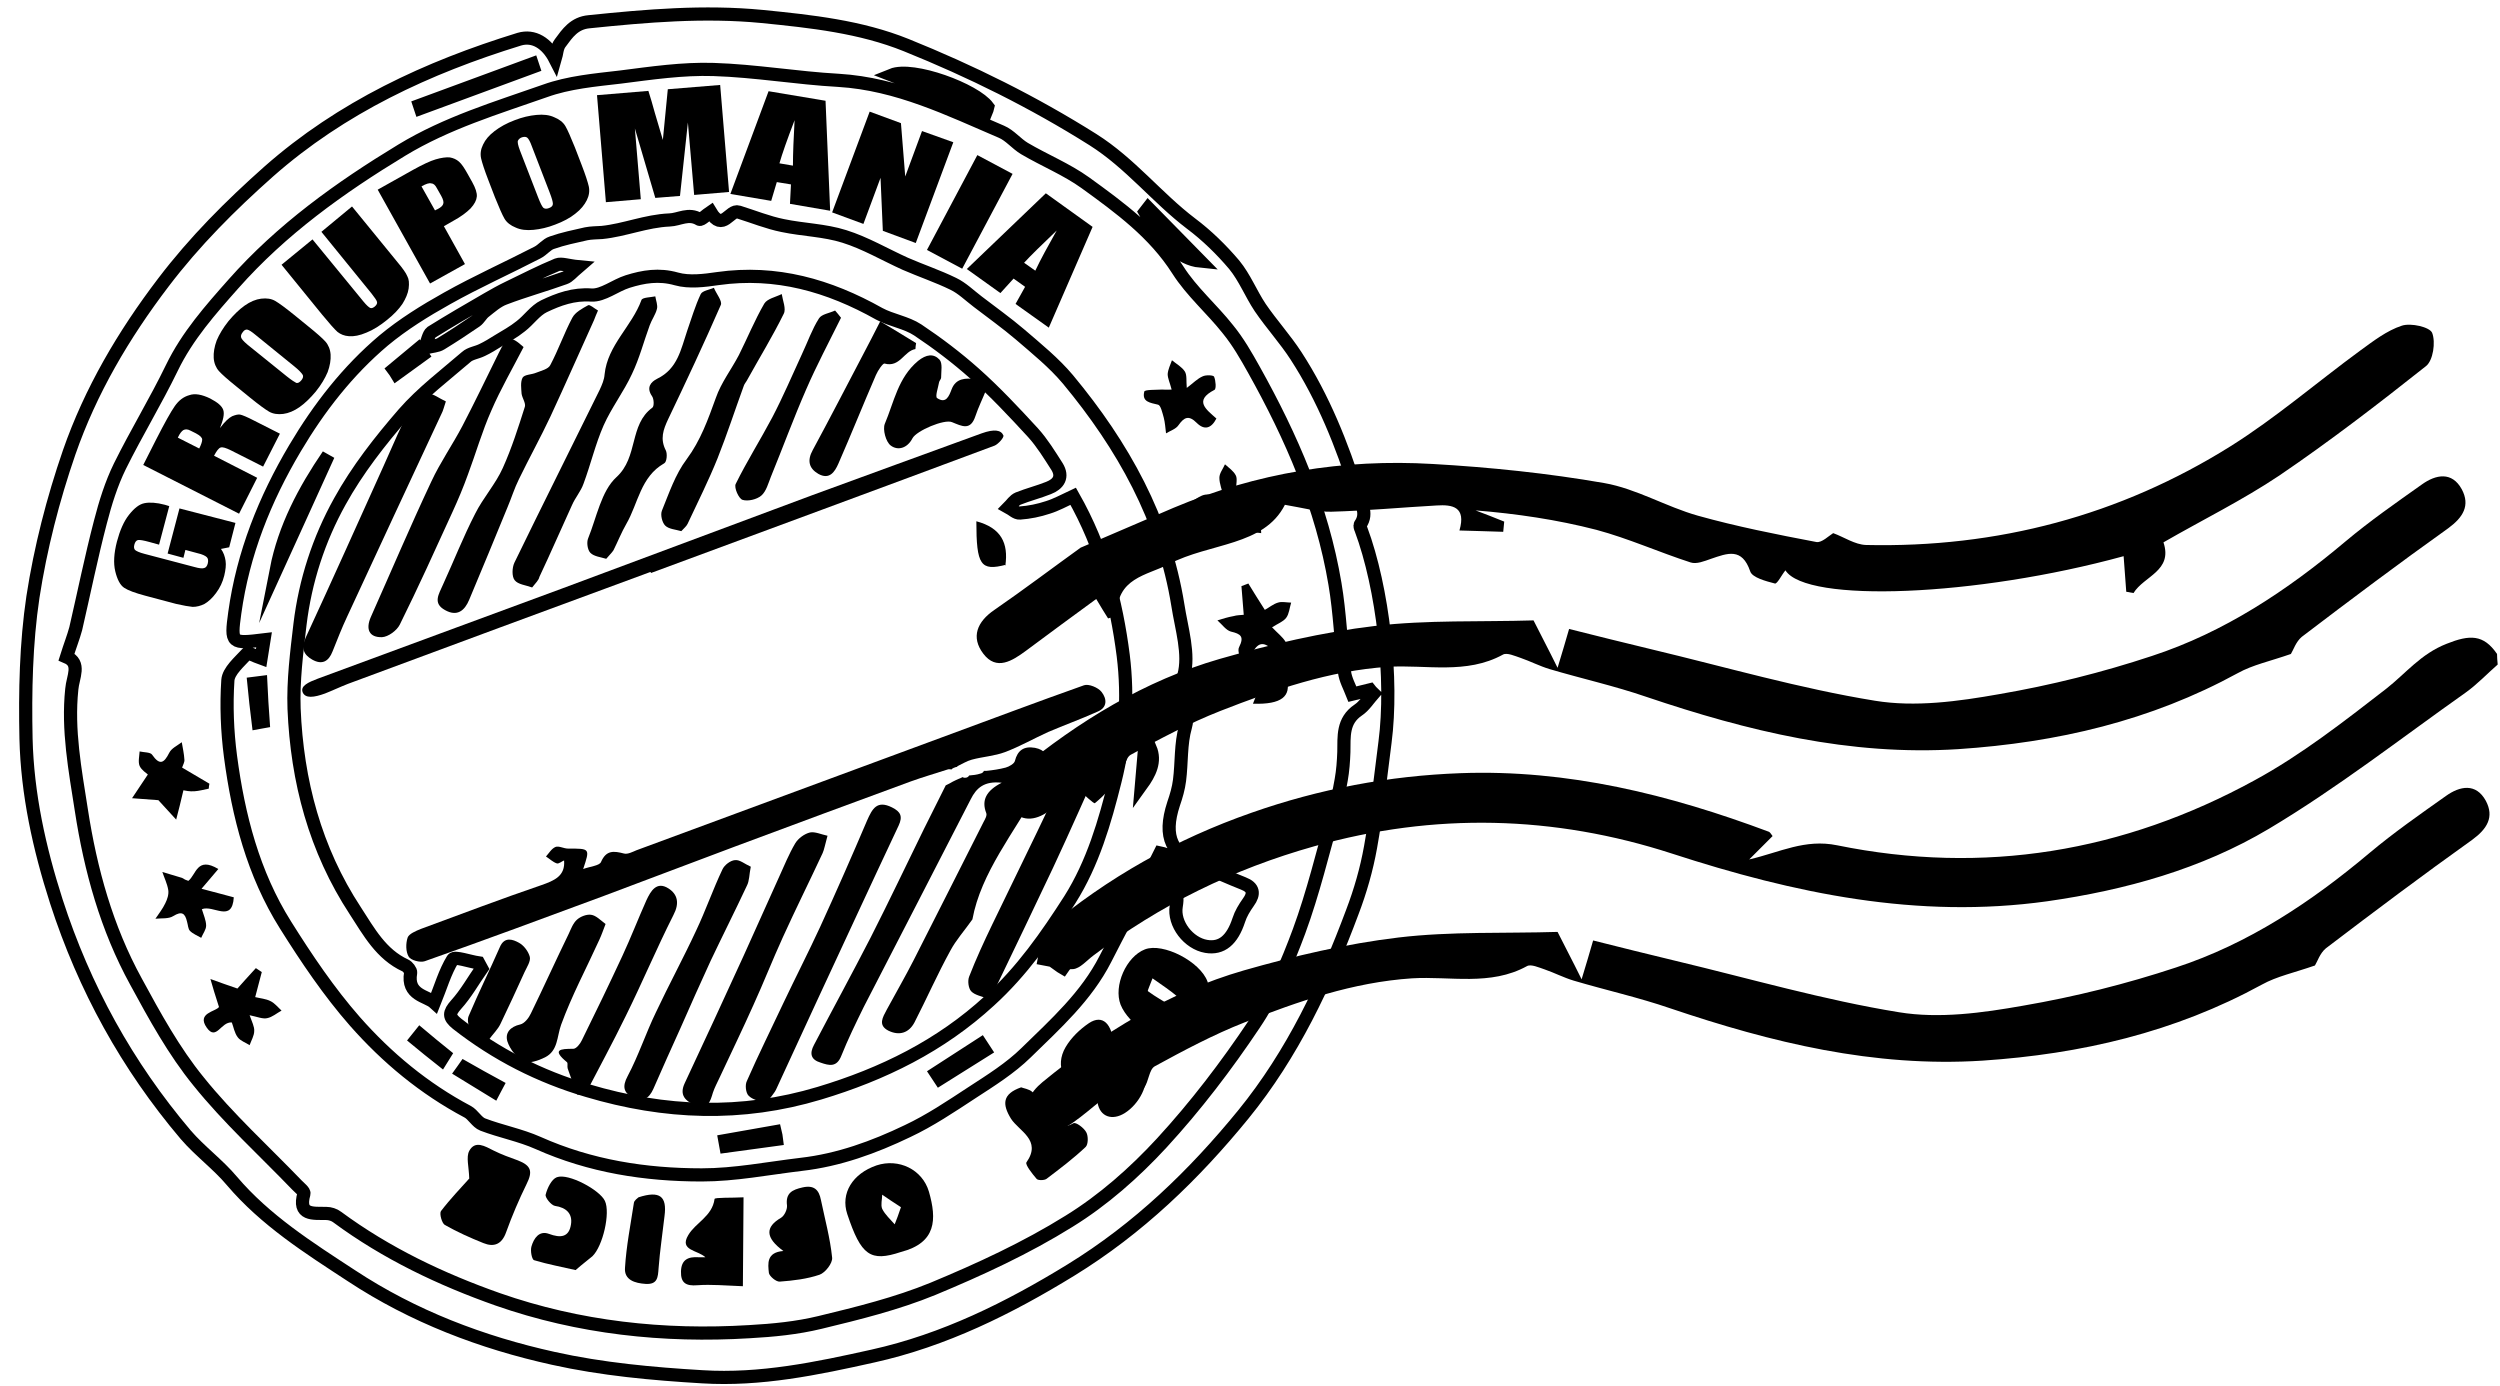 <?xml version="1.0" encoding="utf-8"?>
<!-- Generator: Adobe Illustrator 23.1.0, SVG Export Plug-In . SVG Version: 6.00 Build 0)  -->
<svg version="1.1" id="Calque_1" xmlns="http://www.w3.org/2000/svg" xmlns:xlink="http://www.w3.org/1999/xlink" x="0px" y="0px"
	 viewBox="0 0 759.2 421" style="enable-background:new 0 0 759.2 421;" xml:space="preserve">
<style type="text/css">
	.st0{fill:none;stroke:#000000;stroke-width:4;stroke-miterlimit:10;}
</style>
<g>
	<path d="M758.5,201.8c-3.2,2.8-6.2,6-9.7,8.5c-19.8,14-39,29-59.8,41.4c-20.5,12.2-43.5,18.6-67.3,22c-39.4,5.5-76.8-2.4-114-14.5
		c-35.8-11.6-72.1-12.5-108.6-2.2c-24.5,6.9-46.9,17.8-67.1,33.2c-2,1.5-4,3.9-6.1,4.1c-3.7,0.3-7.4-0.9-11.1-1.5
		c0.9-3.7,0.7-8.8,3-10.7c18.5-15.6,39.4-27.3,62.3-35.3c20.5-7.2,41.6-11.2,63.4-12c32.6-1.2,63.5,6.5,93.7,17.8
		c0.4,0.2,0.7,0.8,1.1,1.3c-2.4,2.4-4.7,4.7-7.1,7.1c9.4-2.2,16.9-6.3,26.7-4.3c44.6,9.1,87,2,126.7-19.7
		c14.2-7.7,27.2-17.9,40-27.8c6-4.7,10.5-10.6,18.4-13.7c7-2.8,11.2-2.9,15.3,3.1C758.3,199.6,758.4,200.7,758.5,201.8z"/>
	<path d="M328.2,166.3c9.4-4,18.8-8.1,28.2-12.1c25.2-10.6,51.5-14.9,78.7-13.3c17.4,1,34.9,2.8,52.1,5.8c9.7,1.7,18.8,7.2,28.4,9.9
		c11.8,3.3,23.9,5.7,36,8c1.6,0.3,3.8-1.9,5.1-2.7c3.3,1.2,6.6,3.5,10,3.6c39.8,0.9,77-8.9,110.7-30c13.7-8.6,26.2-19.4,39.3-29
		c4-2.9,8.1-6.1,12.7-7.6c2.7-0.9,8.5,0.4,9.2,2.2c1.1,2.8,0.3,8.4-1.9,10.1c-14.5,11.5-29.2,22.8-44.5,33.2
		c-11.2,7.5-23.4,13.5-35.2,20.3c2.9,8.7-5.9,10.2-9.1,15.4c-0.7-0.1-1.5-0.3-2.2-0.4c-0.3-3.6-0.5-7.3-0.8-10.8
		c-44.8,12.3-96.4,14.3-102.7,4.3c-1.1,1.3-2.5,4.2-3.2,4c-2.7-0.7-6.9-1.8-7.5-3.7c-2.5-7.3-6.9-5.5-11.9-3.8
		c-2,0.7-4.4,1.7-6.2,1.1c-9.6-3.1-18.9-7.3-28.6-9.9c-12-3.1-24.3-4.9-36.7-5.9c2.9,1.1,5.8,2.2,8.7,3.4c-0.1,1-0.2,2.1-0.3,3.1
		c-4.2-0.1-8.4-0.3-13.3-0.4c2.1-7.2-2.1-7.9-6.9-7.6c-10.7,0.6-21.3,1.6-32,1.9c-4.1,0.1-8.2-1.1-14.1-2.1
		c-6.4,12.6-22.8,11.5-35.2,18c-6.7,3.5-16.1,4.1-15.8,15.8c-0.9,0.2-1.8,0.4-2.7,0.7c-1.1-1.7-2.1-3.4-3.6-5.9
		c-7.1,5.2-14.2,10.4-21.3,15.7c-4.2,3.1-9,6.2-13,0.9c-3.8-5-1.9-9.7,3.4-13.3c9-6.2,17.7-12.8,26.6-19.2L328.2,166.3z"/>
	<path d="M695.7,198.6c-6.3,2.2-11.6,3.3-16.1,5.8c-26.5,14.5-54.9,21.1-84.9,23.1c-33,2.1-64-5.5-94.8-15.9
		c-9.6-3.3-19.5-5.5-29.3-8.4c-3-0.9-5.9-2.4-8.8-3.4c-1.8-0.6-4.2-1.7-5.4-1c-11.1,6.1-23.3,3-34.9,3.7c-18,1.2-34.5,7-50.9,13.4
		c-9.4,3.7-18.4,8.5-27.2,13.3c-1.8,1-1.8,4.6-3.3,6.6c-2.2,3-4.8,5.8-7.6,8.1c-0.3,0.3-3.4-2.7-5.3-4.4c-2.7,2.1-5.6,4.7-8.8,6.9
		c-4.1,2.9-8.4,3.3-11.7-1c-3.5-4.6-1.2-8.2,2.6-11.4c18.3-15,38.3-27.3,61.1-33.9c15.4-4.4,31.1-8.1,47-10
		c16-1.9,32.4-1.2,48.3-1.7c2.4,4.8,4.4,8.5,7.3,14.4c1.6-5.2,2.3-7.7,3.5-11.8c8.4,2.1,16.7,4.2,25.1,6.2
		c22.6,5.4,45,11.9,67.8,15.6c12.2,2,25.3,0.2,37.7-2c15.7-2.7,31.3-6.6,46.4-11.6c22-7.2,41.1-19.9,58.8-34.8
		c7.4-6.2,15.3-11.7,23.2-17.3c4.2-3,9.1-4,12.1,1.5c2.6,4.9,0.4,8.5-4.1,11.8c-15,10.7-29.8,21.8-44.5,33
		C697.2,194.9,696.4,197.5,695.7,198.6z"/>
	<path d="M703,293.2c-6.3,2.2-11.6,3.3-16.1,5.8c-26.5,14.5-54.9,21.1-84.9,23.1c-33,2.1-64-5.5-94.8-15.9
		c-9.6-3.3-19.5-5.5-29.3-8.4c-3-0.9-5.9-2.4-8.8-3.4c-1.8-0.6-4.2-1.7-5.4-1c-11.1,6.1-23.3,3-34.9,3.7c-18,1.2-34.5,7-50.9,13.4
		c-9.4,3.7-18.4,8.5-27.2,13.3c-1.8,1-1.8,4.6-3.3,6.6c-2.2,3-4.8,5.8-7.6,8.1c-0.3,0.3-3.4-2.7-5.3-4.4c-2.7,2.1-5.6,4.7-8.8,6.9
		c-4.1,2.9-8.4,3.3-11.7-1c-3.5-4.6-1.2-8.2,2.6-11.4c18.3-15,38.3-27.3,61.1-33.9c15.4-4.4,31.1-8.1,47-10
		c16-1.9,32.4-1.2,48.3-1.7c2.4,4.8,4.4,8.5,7.3,14.4c1.6-5.2,2.3-7.7,3.5-11.8c8.4,2.1,16.7,4.2,25.1,6.2
		c22.6,5.4,45,11.9,67.8,15.6c12.2,2,25.3,0.2,37.7-2c15.7-2.7,31.3-6.6,46.4-11.6c22-7.2,41.1-19.9,58.8-34.8
		c7.4-6.2,15.3-11.7,23.2-17.3c4.2-3,9.1-4,12.1,1.5c2.6,4.9,0.4,8.5-4.1,11.8c-15,10.7-29.8,21.8-44.5,33
		C704.5,289.5,703.7,292.1,703,293.2z"/>
</g>
<g>
	<path class="st0" d="M168.6,18c0.5-1.7,0.5-3.6,1.5-4.9c2.2-3,4.3-6.1,8.8-6.5c17.5-1.8,34.9-3.3,52.5-1.6
		c15,1.5,29.9,3.1,43.8,8.7c19.6,7.9,38.6,17.3,56.7,28.7c11.4,7.2,19.4,17.6,29.8,25.5c4.8,3.6,9.2,7.9,13.1,12.5
		c3.2,3.9,5.1,8.8,7.9,13c3.4,5,7.6,9.6,10.9,14.7c8.3,12.8,13.9,26.9,18.5,41.4c1,3.2,3.5,6.2,1,9.8c-0.2,0.3,0,1,0.2,1.4
		c6.7,18,9.8,45.6,7.3,64.7c-1.4,10.7-2.5,21.4-4.4,31.9c-1.2,6.7-3.1,13.3-5.5,19.6c-8.2,22-18.2,43.2-33.1,61.5
		c-15,18.4-31.9,34.7-52.4,47.3c-18.9,11.6-38.5,21.3-60.1,26.1c-17,3.8-34.2,7.4-51.8,6.3c-15.2-0.9-30.5-2.3-45.3-5.6
		c-21.7-4.8-42.5-12.7-61.3-25.1c-13-8.5-26.1-16.8-36.3-28.8c-4.2-5-9.7-9-14-14c-17.8-21-30.8-44.6-39.3-70.9
		c-5.2-16.2-8.8-32.6-9.2-49.4c-0.3-14.3,0-28.9,2.1-43c2.3-14.9,6.1-29.7,11-43.9c6.5-18.7,16.5-35.7,28.6-51.6
		c9.5-12.5,20.4-23.4,32-33.7c22.1-19.5,48.2-31.6,76.1-40.2C162.1,10.6,166.1,13.1,168.6,18z M20.2,199.5c4.5,1.9,1.9,6.1,1.6,9.8
		c-1.3,12.4,1,24.5,2.9,36.7c2.8,18.2,7.7,35.9,16.6,52.1c5.7,10.5,11.5,21.1,19,30.3c9,11.2,19.8,21,29.9,31.5
		c0.8,0.8,2.3,2,2.1,2.6c-1.9,6.7,2.8,5.9,6.8,6c1.1,0,2.4,0.4,3.3,1.1c14.9,11,31.5,18.9,48.8,25c24.6,8.6,50.3,11.4,76.4,9.8
		c7.2-0.4,14.4-1.1,21.4-2.8c11.6-2.8,23.3-5.7,34.3-10.2c14.2-5.9,28.3-12.4,41.3-20.5c10.4-6.4,19.9-14.8,28.2-23.8
		c10.3-11.2,19.6-23.4,28.1-36.1c5.8-8.6,10-18.5,13.6-28.2c4.3-11.7,7.2-23.9,10.6-35.9c0.9-3.3,1.6-6.7,2.2-10.1
		c0.5-2.8,0.7-5.6,0.8-8.4c0.1-4.7-0.5-9.5,4.4-12.8c1.8-1.2,3.1-3.3,4.6-5c-0.4-0.4-0.8-0.7-1.1-1.1c-1.6,0.4-3.2,0.8-5.3,1.3
		c-0.9-2.3-2.1-4.4-2.4-6.7c-1.1-8.9-1.4-18-2.9-26.8c-3.9-23.3-13.2-44.6-24.6-65c-2.4-4.3-4.8-8.5-7.9-12.3
		c-4.9-6.2-11-11.4-15.2-18c-7.2-11.3-17.6-18.9-28.1-26.5c-5.7-4.1-12.4-6.8-18.5-10.4c-2.5-1.5-4.4-4-7-5.1
		c-15.9-6.8-31.5-14.5-49.4-15.6c-12.7-0.7-25.3-2.9-38-3.3c-9.4-0.3-18.9,1.1-28.3,2.3c-7.7,0.9-15.7,1.6-22.9,4.2
		c-14.8,5.2-29.8,9.7-43.5,18c-18.8,11.4-36.5,24.1-51.1,40.6c-7,7.9-14,15.8-18.7,25.5c-4.9,10.1-10.8,19.8-15.8,29.9
		c-2.6,5.3-4.4,11.1-5.9,16.9c-2.8,10.7-5,21.6-7.5,32.4C22.3,193.5,21.3,196,20.2,199.5z M270.8,22.8c10.3,4,19.5,7.5,28.7,11.1
		c0.2-0.5,0.4-0.9,0.5-1.4C296.1,27.2,277.2,20.2,270.8,22.8z M348.7,63.2c-0.3,0.4-0.7,0.8-1,1.2c5.1,9,10.7,14.3,16.8,14.9
		C358.7,73.4,353.7,68.3,348.7,63.2z M127.4,32c0.1,0.3,0.2,0.6,0.3,0.9c11.4-4.2,22.8-8.4,34.2-12.6c-0.1-0.3-0.2-0.6-0.3-0.9
		C150.2,23.6,138.8,27.8,127.4,32z"/>
	<path class="st0" d="M79.3,199.9c0.3-1.8,0.6-3.6,0.9-5.6c-9.9,1.2-10.2,1.2-8.9-8.2c2.5-18,9.1-34.5,18.3-50
		c7.3-12.3,16-23.5,26.9-32.7c5.9-4.9,12.5-9,19.3-12.8c8.9-5,18.3-9.2,27.4-13.9c1.6-0.8,2.8-2.5,4.4-3c3.4-1.2,6.9-1.9,10.4-2.7
		c1.5-0.3,3.2-0.3,4.8-0.4c6.9-0.7,13.4-3.5,20.5-3.8c3-0.1,5.8-2.2,9.1-0.2c0.5,0.3,2.2-1.4,3.4-2.2c3.7,6.2,5.8-0.9,8.5,0
		c4.5,1.4,8.9,3.2,13.4,4.1c6.2,1.3,12.7,1.4,18.7,3.3c6.4,2,12.3,5.5,18.5,8.3c4.8,2.1,9.9,3.8,14.6,6.1c2.7,1.3,4.9,3.5,7.4,5.4
		c4.3,3.3,8.8,6.5,12.9,10c5,4.3,10.3,8.6,14.5,13.6c16.7,20.1,29.2,42.4,33.4,68.6c1.1,7.1,3.6,14.9,1.8,21.4
		c-1.6,5.8,2,10.2,0.5,15.5c-1.5,5.2-1.1,10.9-1.8,16.3c-0.3,2.4-1,4.8-1.8,7.1c-3.3,10.1-0.7,15.6,9,19.2c4.1,1.5,8.1,3.4,12.2,5
		c3.1,1.2,3.4,3.1,1.5,5.7c-1.2,1.7-2.3,3.5-2.9,5.4c-2,6.1-5.2,8.8-9.9,8c-5.3-0.9-10-6.8-9.1-12.2c0.4-2.6,0.5-4.1-2.1-5.6
		c-1-0.6-1-3.1-1.2-4.7c-0.2-1.8,0-3.6,0.1-5.4c-0.6-0.2-1.2-0.4-1.7-0.5c-1.3,2.6-2.6,5.2-3.9,7.8c-4.2,8.2-8.6,16.3-12.7,24.4
		c-5.8,11.4-15.2,19.8-24.1,28.5c-4.8,4.7-10.7,8.4-16.4,12.1c-6.4,4.2-12.8,8.5-19.6,11.7c-10.2,4.9-20.9,8.8-32.3,10.1
		c-10.1,1.2-20.1,3.2-30.2,3.2c-17.1,0-33.8-2.6-49.7-9.7c-5.4-2.4-11.3-3.5-16.8-5.6c-1.8-0.7-2.9-3-4.6-3.9
		c-13.2-7-24.5-16.4-34.2-27.4c-7.9-9-14.7-19.1-21.1-29.3c-9.8-15.6-14.3-33.1-16.7-51.2c-1-7.6-1.3-15.5-0.8-23.1
		c0.2-2.8,3.5-5.6,5.8-8.1C75.2,198,77.6,199.3,79.3,199.9z M325.9,150.7c-2.8,1.3-5.1,2.6-7.7,3.4c-2.7,0.9-5.6,1.5-8.5,1.7
		c-1.1,0.1-2.3-1.1-3.4-1.7c0.9-0.9,1.7-2.2,2.9-2.7c3-1.2,6.2-2,9.2-3.2c3.1-1.2,4.5-3.4,2.6-6.5c-2.3-3.6-4.5-7.2-7.3-10.3
		c-5.7-6.2-11.5-12.4-17.8-18c-5.4-4.8-11.2-9.2-17.2-13.2c-3.5-2.3-8-2.9-11.7-4.9c-15.3-8.6-31.3-13.2-49-10.7
		c-4.1,0.6-8.7,1.2-12.6,0.1c-5.3-1.5-10-0.7-14.8,0.8c-3.8,1.2-7.5,4.3-11,4.1c-5.4-0.4-10,1.3-14.4,3.4c-2.7,1.3-4.6,4.2-7.1,6.1
		c-2.1,1.7-4.5,3-6.8,4.4c-1.6,1-3.2,2-4.9,2.8c-1.6,0.8-3.6,1-4.8,2.1c-6.5,5.6-13.4,10.8-19,17.2c-7.2,8.3-14.1,17.1-19.4,26.7
		c-6.4,11.5-10.5,24.1-12.1,37.3c-1,8.5-2.1,17.1-1.8,25.6c0.9,22,6.4,42.8,18.6,61.4c4.1,6.3,7.8,13.2,15.2,16.6
		c0.7,0.3,1.7,1.6,1.6,2.2c-1.2,6.9,4.9,7,7.2,9.1c1.9-4.7,3.2-9.3,5.6-13.2c0.6-0.9,5.1,0.7,7.8,1.1c0.3,0.6,0.7,1.1,1,1.7
		c-2.6,3.7-4.8,7.7-7.8,11c-2.2,2.5-2.3,3.7,0.3,5.8c11.9,9.3,25,16,39.6,20.3c23.5,7,46.8,7.9,70.4,0.8
		c19.3-5.8,36.8-14.4,51.7-28.1c9.8-8.9,17.3-19.6,24.4-30.7c7-11.1,10.6-23.6,13.7-36c3.1-12.4,4.1-25.2,2.5-38.1
		C339,182.6,334.8,166.4,325.9,150.7z M128.9,105.7c2.4-0.6,3.9-0.6,5-1.3c3.6-2.2,7.1-4.5,10.6-6.9c1-0.7,1.6-2,2.6-2.8
		c1.9-1.5,3.9-3.3,6.1-4.1c6-2.3,12.2-4,18.3-6.2c1.2-0.4,2.1-1.6,4.2-3.4c-3.2-0.3-5.2-1.1-6.5-0.6c-5.1,2.1-9.9,4.6-14.9,7
		c-2.1,1-4.2,2.2-6.3,3.4c-5.7,3.3-11.4,6.6-17,10.1C130.1,101.6,129.9,103.4,128.9,105.7z M83.9,173c5.3-11.6,10.5-23.2,15.8-34.8
		C92.4,148.9,86.4,160.2,83.9,173z M299.1,319c-0.4-0.6-0.8-1.3-1.2-1.9c-4.5,2.9-9.1,5.9-13.6,8.8c0.4,0.6,0.7,1.1,1.1,1.7
		C289.9,324.8,294.5,321.9,299.1,319z M321.5,293.1c0.4,0.3,0.8,0.5,1.3,0.8c3.4-4.9,6.8-9.8,10.2-14.7c-0.5-0.4-1.1-0.7-1.6-1.1
		C328,283.1,324.8,288.1,321.5,293.1z M235.8,346c-0.1-0.8-0.2-1.5-0.4-2.3c-5.1,0.9-10.2,1.8-15.3,2.7c0.1,0.6,0.2,1.2,0.3,1.7
		C225.6,347.4,230.7,346.7,235.8,346z M79.2,207.3c-0.7,0.1-1.4,0.1-2.1,0.2c0.4,4,0.8,8,1.3,11.9c0.5-0.1,1-0.1,1.5-0.2
		C79.6,215.3,79.4,211.3,79.2,207.3z M349.3,227.2c-0.6,0-1.1,0-1.7,0c-0.3,3.7-0.7,7.5-1,11.2C349.2,234.8,351,231.2,349.3,227.2z
		 M134,321.8c0.3-0.5,0.7-1,1-1.5c-2.5-2-4.9-4-7.4-6.1c-0.4,0.5-0.8,1-1.2,1.5C128.9,317.8,131.5,319.8,134,321.8z M141,324.2
		c-0.3,0.4-0.5,0.9-0.8,1.3c3.2,2,6.5,3.9,9.7,5.9c0.3-0.6,0.7-1.1,1-1.7C147.6,327.9,144.3,326.1,141,324.2z M128.3,107.8
		c-0.4-0.6-0.9-1.2-1.3-1.8c-2.5,2.1-5,4.1-7.5,6.2c0.3,0.4,0.6,0.8,0.9,1.3C123,111.6,125.7,109.7,128.3,107.8z"/>
	<path d="M273.6,380.2c-9.3,3.1-12.1,1.1-16.3-11.5c-2.1-6.3,1.6-12.3,8.9-14.8c6.7-2.2,13.9,1.2,15.9,8
		C284.5,370.3,284.4,377.4,273.6,380.2z M273.6,366.6c-2.3-1.5-4-2.6-5.7-3.8c0,1.4-0.5,3.1,0,4.3c0.9,1.8,2.5,3.2,3.8,4.7
		C272.3,370.4,272.8,368.9,273.6,366.6z"/>
	<path d="M356.8,315.6c-4.6,1.7-14-4.3-16.5-10.5c-2.2-5.7,1.7-14.6,7.4-16.8c5.5-2.1,16.8,3.7,19,9.8
		C368.6,303.8,363.3,313.2,356.8,315.6z M350,297.1c-0.8,2.2-1.6,3.8-1.4,3.9c2.3,1.7,4.8,3.1,7.3,4.6c0.6-1,1.8-2.8,1.6-3
		C355.4,300.8,353.1,299.3,350,297.1z"/>
	<path d="M142.5,357.9c-0.1-3.6-1-6.5,0-8.4c1.8-3.3,4.8-1.4,7.4-0.1c2.4,1.2,4.9,2.1,7.4,3c4.1,1.6,4.5,3.4,2.6,7.2
		c-2.3,4.7-4.4,9.6-6.2,14.6c-1.3,3.7-3.7,4.6-6.9,3.3c-4-1.6-8-3.4-11.7-5.5c-0.9-0.5-1.7-3.4-1.2-4.2
		C136.8,364,140.1,360.6,142.5,357.9z"/>
	<path d="M338.3,317.8c5,0.1,8,3,9.4,7c1.5,4.4-1.8,10.5-6.1,13.2c-3.8,2.4-7.6,1.2-8.3-3.2c-0.4-2.6-1.5-3-3.7-3.5
		c-6.5-1.5-9.4-7.5-6-13.3c1.7-2.9,4.3-5.4,7.1-7.3C334.8,308,337.8,310.7,338.3,317.8z"/>
	<path d="M237.9,379.9c-5.6-4.1-5.5-7.3-0.7-10.1c1-0.6,1.9-2.5,1.8-3.7c-0.5-3.8,1.6-4.8,4.7-5.5c3.5-0.8,5,0.7,5.6,3.8
		c1.2,5.8,2.8,11.6,3.4,17.5c0.2,1.7-2.1,4.6-3.8,5.2c-3.8,1.3-8,1.8-12.1,2.1c-1.1,0.1-3.1-1.6-3.3-2.6
		C233.2,383.8,232.7,380.3,237.9,379.9z"/>
	<path d="M174.8,385.7c-3.8-0.9-8.3-1.7-12.6-3c-0.7-0.2-1.2-2.9-0.8-4.2c0.7-2.4,2.3-4.9,5.3-3.8c3.5,1.3,6.1,1.1,6.7-2.9
		c0.5-3.2-1.4-5.1-4.9-5.6c-1.1-0.2-3-2.5-2.8-3.4c0.5-2,1.8-4.7,3.4-5.3c3.5-1.3,13.1,3.9,14.6,7.2c1.7,3.6-0.6,13.7-3.8,16.8
		C178.6,382.6,177.1,383.7,174.8,385.7z"/>
	<path d="M225.6,390.6c-5.3-0.2-9.6-0.6-13.8-0.3c-3.5,0.3-5.1-0.7-5-4.2c0.1-3.6,2.2-4.5,5.3-4.3c0.5,0,0.9,0,2.1,0
		c-2.3-2.2-8-2-5.2-6.7c2.2-3.8,7.3-5.7,8-11c0.1-0.5,5.2-0.3,8.8-0.5C225.7,372.7,225.7,381.3,225.6,390.6z"/>
	<path d="M310.1,330.2c0.7,0.3,2.4,0.5,3.4,1.4c2,1.9,3.8,4.1,5.1,6.5c1.8,3.2,3.4,5.2,7.4,3c0.7-0.4,3.2,1.4,3.9,2.8
		c0.6,1.1,0.6,3.6-0.2,4.4c-3.7,3.5-7.8,6.6-11.9,9.7c-0.7,0.5-2.6,0.5-3,0c-1.3-1.5-3.5-4.3-3.1-5c4.8-6.8-2.3-9.5-4.7-13.3
		C304.3,335.3,304.4,332.2,310.1,330.2z"/>
	<path d="M48.1,243c-2.8-0.2-5.4-0.4-8-0.6c1.5-2.2,2.9-4.4,4.8-7.2c-0.4-0.4-1.9-1.3-2.5-2.6c-0.5-1.2-0.1-2.9,0-4.4
		c1.3,0.3,3.3,0.2,3.8,1c2.3,3.3,3.6,2.6,5.2-0.6c0.7-1.4,2.5-2.2,3.8-3.2c0.3,1.8,0.7,3.5,0.8,5.3c0.1,0.7-0.4,1.5-0.7,2.4
		c2.9,1.7,5.6,3.3,8.3,4.9c-0.1,0.5-0.2,1-0.2,1.5c-1.5,0.3-2.9,0.7-4.4,0.8c-1.4,0.1-2.8-0.2-3.3-0.3c-0.8,3.5-1.5,6.2-2.2,8.9
		C51.5,246.7,49.6,244.6,48.1,243z"/>
	<path d="M72.1,300.2c1.4-1.6,3.5-3.9,5.6-6.2c0.6,0.4,1.2,0.8,1.8,1.2c-0.6,2.4-1.3,4.8-2,7.6c1.6,0.4,3.2,0.5,4.6,1.2
		c1.3,0.6,2.3,1.9,3.4,2.9c-1.5,0.8-2.8,2-4.4,2.3c-1.3,0.3-2.9-0.4-5.3-0.9c0.7,2,1.5,3.5,1.4,4.8c0,1.4-0.9,2.9-1.4,4.3
		c-1.2-0.8-2.8-1.3-3.6-2.4c-1-1.3-1.3-3.2-1.8-4.5c-3.3-0.3-4.7,5.7-7.6,1.6c-3.2-4.5,2.8-4.9,3.7-6.3c-1.1-3.4-1.9-6-2.6-8.5
		C66.6,298.3,69.2,299.2,72.1,300.2z"/>
	<path d="M369.4,156.9c-1.6-0.6-3.2-1-4.6-1.8c-1.1-0.7-1.9-1.9-2.8-2.9c1.3-0.7,2.6-1.8,4.1-2c1.5-0.2,3.1,0.5,5.6,1
		c-0.6-2.4-1.4-4.3-1.4-6.1c0-1.4,1.1-2.7,1.7-4.1c1.2,1.1,2.6,2,3.3,3.4c0.5,1,0.1,2.5,0,4.9c1.9-0.8,3.2-1.6,4.6-1.9
		c1.6-0.3,3.3-0.2,4.9-0.3c-0.6,1.5-0.7,3.6-1.8,4.3c-3.1,2-4.4,3.5-0.6,6.2c0.8,0.6,0.4,2.8,0.6,4.3c-1.6-0.3-4-0.1-4.8-1.1
		c-2.4-3.3-3.8-3.2-5.5,0.5c-0.7,1.4-2.4,2.4-3.7,3.5c0-1.9-0.1-3.7-0.1-5.6C368.9,158.7,369.2,158,369.4,156.9z"/>
	<path d="M193.9,363.6c6.5-2.1,8.7-0.3,7.9,5.7c-0.6,5.3-1.4,10.5-1.8,15.8c-0.2,2.8-0.3,5-3.9,4.8c-3.3-0.2-6.6-1.2-6.3-4.9
		c0.4-6.6,1.7-13.1,2.7-19.7C192.6,364.5,193.7,363.8,193.9,363.6z"/>
	<path d="M57.2,267.5c2.4-1.9,2.6-7.5,9.1-3.6c-1.4,1.7-3,3.5-5.1,6c4.1,1.1,6.9,1.8,9.8,2.6c-0.5,7.9-6.2,2.2-9.7,3.6
		c0.5,1.7,1.3,3.4,1.3,5c0,1.2-1,2.5-1.5,3.7c-1.2-0.7-2.5-1.2-3.4-2.1c-0.6-0.6-0.6-1.8-0.9-2.8c-0.6-2.6-1.6-3.3-4.2-1.7
		c-1.4,0.9-3.6,0.6-5.4,0.8c1-1.5,2.2-3,3-4.7c0.6-1.2,1.1-2.7,0.9-4c-0.3-1.9-1.2-3.7-1.8-5.5c2,0.6,4,1.2,6,1.8
		C55.9,267,56.5,267.3,57.2,267.5z"/>
	<path d="M355.8,118.3c-0.5-2-1.2-3.4-1.2-4.7c0.1-1.4,0.8-2.8,1.3-4.2c1.3,1.1,3,2,3.9,3.4c0.7,1.1,0.4,2.8,0.6,5
		c2-1.5,3.2-2.8,4.8-3.5c1-0.5,3.3-0.4,3.5,0.1c0.5,1.2,0.7,3.7,0.1,4c-6.4,3.3-2.4,6,0.6,8.7c-1.6,3.1-3.7,3.6-6,1.3
		c-2.4-2.4-3.8-1.7-5.5,0.7c-0.8,1.2-2.5,1.7-3.8,2.5c-0.2-1.6-0.3-3.3-0.7-4.8c-0.4-1.4-0.9-3.7-1.7-3.9c-2.4-0.6-5-0.8-4.2-4
		c0.2-0.6,3.5-0.5,5.4-0.6C353.5,118.3,354.1,118.4,355.8,118.3z"/>
	<path d="M377.7,186.7c-0.3-3.4-0.5-6.1-0.7-8.7c0.7-0.3,1.4-0.5,2.1-0.8c1.5,2.5,3.1,5,5,8c1.3-0.7,2.6-1.8,4-2.2
		c1.2-0.4,2.7,0,4,0c-0.5,1.6-0.6,3.4-1.5,4.6c-0.9,1.2-2.6,1.8-4.3,2.9c1.7,1.8,3.2,2.9,4.1,4.4c0.5,0.9,0,2.3,0,3.5
		c-1.2-0.2-2.8-0.1-3.6-0.8c-2.6-2.5-4.6-3.1-6.5,0.8c-0.5,1.1-2.3,1.7-3.5,2.5c-0.2-1.5-1.1-3.3-0.5-4.4c1.6-3.2,0.5-4-2.5-4.7
		c-1.5-0.4-2.7-2.2-4.1-3.4c1.6-0.5,3.2-1,4.9-1.3C375.6,186.8,376.7,186.8,377.7,186.7z"/>
	<path d="M317.8,234.3c-0.5-0.5-0.8-1.5-0.6-2.1c1.1-2.9,0.1-4.5-2.9-5.1c-3.4-0.6-5.3,0.8-6.1,4c-0.2,0.8-1.7,1.7-2.8,2
		c-1.9,0.5-3.9,0.8-5.9,1c-0.2,0-0.5,0-0.7,0c-0.2,0.4-0.5,0.7-1,0.8c-1.2,0.4-2.3,0.5-3.5,0.6c-0.2,0.4-0.6,0.7-1.3,0.7
		c-0.3,0-0.5-0.1-0.7-0.2c-0.1,0-0.2,0.1-0.2,0.1c0,0-0.4,0.2-0.4,0.2c-0.2,0.1-0.3,0.1-0.5,0.2c-0.3,0.1-0.6,0.3-0.9,0.4
		c-0.6,0.3-1.3,0.6-1.9,1c-0.4,0.2-0.8,0.4-1.2,0.6c-2.2,4.4-4.4,8.8-6.6,13.2c-5.4,11-10.6,22-16.2,33
		c-5.6,10.9-11.5,21.7-17.2,32.6c-1.4,2.6-1,4.5,2,5.4c2.6,0.9,4.9,1.5,6.3-2.1c2-5,4.4-9.9,6.8-14.8c10.8-21,21.7-42,32.5-63.1
		c1.7-3.4,4.1-5.6,9.4-5c-4.7,2.4-6.2,5.3-4.7,9.2c0.3,0.7-0.3,1.8-0.8,2.7c-7.1,14-14.1,28-21.2,41.9c-2.6,5.1-5.5,10.1-8.2,15.1
		c-1.2,2.3-2.8,4.7,0.5,6.4c3.3,1.6,6.2,0.7,7.9-2.5c3.7-7.2,7-14.7,10.9-21.8c1.7-3.2,4.3-6.1,6.7-9.5
		c2.6-14.2,12.7-26.4,20.1-39.7C318.6,239.1,321.4,238.2,317.8,234.3z"/>
	<path d="M334.5,210.1c-1-1.3-3.9-2.5-5.3-2c-14.4,5.1-28.7,10.5-43.1,15.8c-30.9,11.4-61.9,22.9-92.8,34.3c-1.2,0.5-2.7,1.3-3.8,1
		c-3.1-0.8-5.4-1.1-7,2.6c-0.5,1.1-3.2,1.3-5.4,2.1c2.1-6.3,2.1-6.2-4.6-6.2c-1.3,0-2.8-0.9-3.8-0.5c-1.2,0.5-2,1.9-2.9,2.9
		c1.1,0.7,2.1,1.7,3.3,2.1c0.6,0.2,1.6-0.7,2.2-0.9c0.4,4.7-2.9,6.1-6.9,7.5c-12.3,4.2-24.4,8.8-36.6,13.3c-1.5,0.6-3.6,1.5-4,2.6
		c-0.6,1.8-0.6,4.3,0.3,5.8c0.6,1.1,3.5,1.9,4.9,1.4c18.2-6.4,36.2-13.1,54.3-19.8c13.4-5,26.7-10.1,40.1-15.1
		c17.7-6.6,35.5-13.2,53.2-19.7c3.6-1.3,7.4-2.4,11.1-3.6c0,0,0,0,0,0c0.2-0.1,0.4-0.1,0.6-0.1c0.2,0,0.4,0,0.6,0.1
		c0.1-0.1,0.1-0.1,0.2-0.2c0.1-0.1,0.3-0.2,0.5-0.3c0.1,0,0.1-0.1,0.2-0.1c0,0,0,0,0,0c0,0,0,0,0,0c0,0,0,0,0.1,0
		c0.1,0,0.1-0.1,0.2-0.1c0,0,0,0,0,0c0,0,0,0,0,0c0.1,0,0.3-0.1,0.4-0.1c0.1,0,0.1,0,0.2,0l0-0.2c1.5-0.7,2.9-1.6,4.4-2
		c3.3-0.9,6.9-1.1,10.1-2.3c4.5-1.7,8.7-4.1,13.1-6.1c4.9-2.1,9.9-3.9,14.8-6.1C336.5,214.9,336.1,212.1,334.5,210.1z"/>
	<path d="M197.5,173.7c-30.6,11.3-61.3,22.6-91.9,34c-2.3,0.9-4.6,2-6.9,2.9c-3.3,1.2-6,1.6-6.8-0.4c-0.7-1.9,1.7-3,4.6-4.1
		c24.8-9.2,49.7-18.3,74.5-27.5c25.2-9.4,50.4-18.8,75.6-28.2c17.1-6.3,34.3-12.5,51.5-18.8c3.9-1.4,5.9-1,6.6,0.6
		c0.3,0.6-1.5,2.6-2.6,3.1c-34.8,13-69.6,25.8-104.4,38.7C197.6,173.8,197.6,173.7,197.5,173.7z"/>
	<path d="M232.6,335.1c-2-0.8-4.1-1.1-5.3-2.4c-0.8-0.8-1.1-3.2-0.5-4.4c3.5-8,7.4-15.8,11.1-23.7c3.7-7.8,7.6-15.4,11.2-23.2
		c4.9-10.7,9.6-21.4,14.2-32.2c1.6-3.6,3-6.3,7.6-4c2.6,1.3,3.3,2.7,2,5.5c-8.3,17.6-16.4,35.2-24.6,52.8c-4.2,9-8.3,18.1-12.5,27.1
		C235.2,332,234,333.2,232.6,335.1z"/>
	<path d="M251.3,253.8c-0.8,2.9-1,4.2-1.5,5.3c-4,8.6-8.2,17-12.1,25.6c-3.1,6.8-5.8,13.7-8.9,20.5c-3.3,7.4-6.9,14.8-10.3,22.1
		c-0.7,1.5-1.5,3-2,4.5c-0.8,2.7-1.6,5.5-5.3,3.9c-2.9-1.3-5.1-3-3.2-6.9c6-12.8,11.9-25.6,17.8-38.5c3.6-8,7.2-16,10.8-24
		c1.6-3.5,3-7,4.9-10.2c0.9-1.5,2.8-2.9,4.5-3.3C247.5,252.5,249.4,253.4,251.3,253.8z"/>
	<path d="M300,303.3c-2-0.8-4-1.1-5.1-2.3c-0.8-0.9-1.1-3.1-0.6-4.4c2.1-5.4,4.5-10.6,7-15.8c6.1-12.7,12.3-25.2,18.3-37.9
		c2.7-5.7,5-11.5,7.4-17.4c1.1-2.8,2.4-5.4,6.1-4.3c2.8,0.8,3.7,4.9,2.2,8.1c-5.2,11.4-10.2,22.9-15.5,34.2
		c-5.7,12.1-11.5,24.1-17.3,36.2C301.8,300.9,301,301.9,300,303.3z"/>
	<path d="M135.4,121.9c-0.6,1.7-0.8,2.8-1.3,3.7c-9.6,20.6-19.2,41.1-28.7,61.7c-1.6,3.4-3,7-4.4,10.5c-1.2,3.1-3.2,4.2-6.2,2.5
		c-2.6-1.5-3.4-3.4-2-6.6c8-17.3,15.8-34.7,23.6-52c2.9-6.5,5.7-13.1,9-19.4c0.7-1.4,2.9-2.7,4.5-2.8
		C131.6,119.5,133.4,121,135.4,121.9z"/>
	<path d="M181.6,94.3c-0.5,1.2-0.9,2-1.2,2.9c-4.4,9.7-8.7,19.5-13.2,29.2c-3,6.4-6.5,12.7-9.6,19.1c-1.4,2.8-2.3,5.8-3.5,8.6
		c-3.8,9.3-7.7,18.7-11.6,28c-1.4,3.4-3.7,5.2-7.3,3.2c-3.9-2.1-1.9-4.9-0.7-7.7c3.3-7.2,6.2-14.6,9.8-21.6c2.4-4.8,6.2-9,8.4-13.9
		c2.7-6,4.7-12.3,6.7-18.6c0.3-1.1-0.8-2.6-1-3.9c-0.1-1.6-0.4-3.6,0.3-4.9c0.6-1,2.7-0.9,4.1-1.5c1.5-0.6,3.7-1.1,4.3-2.3
		c2.5-4.7,4.2-9.7,6.7-14.4c0.9-1.7,3-2.8,4.8-3.8C179.1,92.4,180.4,93.6,181.6,94.3z"/>
	<path d="M159,105.4c-3.4,6.6-7,12.8-9.8,19.3c-2.8,6.3-4.7,13-7.1,19.4c-1.4,3.9-3,7.7-4.7,11.4c-5.2,11.4-10.4,22.9-16,34.2
		c-0.9,1.8-3.5,3.7-5.4,3.8c-3.9,0.1-5-2.4-3.4-6.1c6.1-13.7,12-27.6,18.4-41.2c2.7-5.8,6.4-11.1,9.4-16.8
		c3.8-7.3,7.4-14.8,11.1-22.3C154,102,155,101.8,159,105.4z"/>
	<path d="M184.1,169.7c-1.6-0.5-3.7-0.7-4.8-1.8c-0.9-0.9-1.2-3.2-0.7-4.4c2.6-6.4,4-14.4,8.6-18.6c6.7-6.1,3.8-15.9,10.9-21.1
		c0.6-0.4,0.5-2.7-0.1-3.5c-1.8-2.6-0.4-4.3,1.6-5.3c6.2-3,7.2-9,9.1-14.6c1.3-3.7,2.4-7.5,4.1-11.1c0.5-1,2.6-1.3,4-1.9
		c0.7,1.8,2.6,4,2.1,5.2c-5.1,11.7-10.5,23.2-16,34.7c-1.5,3.2-2.5,6-0.7,9.5c0.5,1,0.3,3.5-0.5,3.9c-7.2,4.1-7.9,12.2-11.5,18.4
		c-1.5,2.6-2.6,5.4-3.9,8C185.8,167.9,185,168.6,184.1,169.7z"/>
	<path d="M228,263.2c-0.5,2.4-0.4,4.3-1.2,5.8c-3.6,7.7-7.4,15.2-11,22.8c-3.1,6.7-6.1,13.5-9.1,20.3c-2.8,6.2-5.6,12.4-8.3,18.6
		c-1.3,2.9-3.3,4.2-6.3,2.6c-2.7-1.5-3.2-3.3-1.5-6.5c3.3-6.2,5.5-13,8.6-19.4c3.9-8.3,8.3-16.4,12.2-24.8c2.9-6.1,5.1-12.5,8-18.6
		c0.6-1.3,2.4-2.7,3.8-2.8C224.6,261,226.2,262.4,228,263.2z"/>
	<path d="M161.6,178.4c-1.9-0.7-4.3-0.9-5.3-2.2c-0.9-1.1-0.8-3.8-0.1-5.3c8.5-17.5,17.3-35,25.9-52.5c0.7-1.5,1.4-3.1,1.5-4.7
		c0.9-8.9,8.3-14.6,11.2-22.6c0.3-0.8,2.8-0.8,4.2-1.1c0.2,1.3,0.8,2.7,0.5,3.8c-0.4,1.7-1.6,3.3-2.2,5c-1.8,4.9-3.1,10-5.4,14.8
		c-2.5,5.4-6.2,10.2-8.6,15.6c-2.5,5.7-3.9,11.8-6.1,17.7c-0.8,2.3-2.5,4.2-3.5,6.5c-3.3,7.2-6.5,14.6-9.9,21.8
		C163.6,176.2,162.7,177,161.6,178.4z"/>
	<path d="M175.3,332.4c-1-2.6-2-5.2-2.9-7.9c-0.2-0.6,0.1-1.6-0.2-1.9c-4.7-3.9-2.1-4.1,1.9-4.1c0.9,0,2.1-1.5,2.6-2.6
		c4.2-8.5,8.3-17,12.3-25.6c2.6-5.6,4.8-11.3,7.3-16.9c1.3-2.8,3.1-5.9,6.7-3.6c2.8,1.8,3.4,4.5,1.5,8.1
		c-5.1,10.1-9.5,20.6-14.5,30.7c-3.9,8-8.2,15.9-12.3,23.8C176.9,332.5,176.1,332.4,175.3,332.4z"/>
	<path d="M206.9,161.3c-1.7-0.5-3.8-0.6-4.9-1.7c-0.9-0.9-1.5-3.2-1-4.5c2.2-5.4,4.1-11.1,7.5-15.6c4.3-5.8,6.5-12.1,8.9-18.7
		c1.6-4.6,4.7-8.6,7-13c2.6-5.2,4.8-10.6,7.7-15.6c0.9-1.5,3.5-2,5.3-2.9c0.3,2,1.4,4.5,0.6,6c-3.4,6.9-7.4,13.4-11.1,20.1
		c-0.3,0.6-0.8,1.1-1,1.7c-2.7,7.4-5.1,14.8-8,22.1c-2.7,6.7-6,13.3-9.1,19.9C208.4,159.9,207.7,160.4,206.9,161.3z"/>
	<path d="M183.9,280.6c-0.7,1.8-1.2,3.3-1.9,4.8c-3.9,8.6-8.4,17-11.6,25.8c-1.3,3.6-0.9,7.9-4.9,9.9c-2,1-4.9,2-6.5,1.2
		c-2.1-1.1-4.1-3.6-4.9-6c-0.8-2.6,0.8-4.5,3.9-5.2c1.3-0.3,2.6-2,3.2-3.3c3.9-8,7.6-16.2,11.5-24.2c0.7-1.5,1.3-3.2,2.5-4.3
		c1.1-1,3-1.7,4.3-1.5C181,278,182.3,279.4,183.9,280.6z"/>
	<path d="M299.6,118.1c-1.2,3-2.5,5.6-3.4,8.3c-1.5,4.5-4.1,3-7.1,1.8c-2.3-1-10.8,2.6-12,4.9c-1.6,3.1-4.5,3.8-6.6,2.2
		c-1.5-1.1-2.5-4.9-1.8-6.6c2.8-6.6,4-14,10.1-19.1c2.5-2,4.7-2.3,6.5-0.4c1,1.1,0.5,3.6,0.5,5.5c0,0.4-0.5,0.9-0.6,1.3
		c-0.3,1.7-1.3,4.5-0.6,4.9c2.7,1.8,3.6-0.6,4.4-2.7c1.3-3.4,4.3-3.4,7-3.1C297.1,115.4,298.1,116.9,299.6,118.1z"/>
	<path d="M255.4,96.5c-3.6,7.3-7.4,14.4-10.6,21.8c-3.8,8.7-7.1,17.7-10.7,26.5c-0.8,2-1.4,4.4-2.9,5.7c-1.4,1.2-4.1,1.8-5.7,1.3
		c-1.2-0.4-2.6-3.7-2.1-4.8c3.4-6.9,7.5-13.4,11.1-20.2c3.3-6.3,6.1-12.9,9.1-19.4c1.7-3.6,3-7.4,5.1-10.7c0.8-1.3,3.2-1.6,4.9-2.4
		C254.2,95,254.8,95.7,255.4,96.5z"/>
	<path d="M278,106c-3.5,0.6-4.7,5.7-9.4,4.4c-0.5-0.1-2,2.1-2.6,3.5c-3.9,9-7.5,18-11.4,26.9c-1.1,2.5-2.7,5-6.1,3.1
		c-2.9-1.7-3.4-4.1-1.7-7.2c5.3-9.8,10.4-19.7,15.6-29.6c1.5-2.8,2.9-5.6,4.9-9.5c3.5,2.1,7.2,4.3,10.9,6.6
		C278.1,104.9,278,105.4,278,106z"/>
	<path d="M148.4,315.8c-2-1-4-1.5-5.2-2.8c-0.9-0.9-1.4-3.2-0.9-4.4c3-7.1,6.4-13.9,9.5-21c1.4-3.3,4-2.3,5.8-1.3
		c1.5,0.8,2.9,2.7,3.3,4.3c0.3,1.3-0.9,3.1-1.6,4.6c-2.4,5.3-4.8,10.5-7.3,15.7C151.2,312.6,149.8,313.9,148.4,315.8z"/>
	<g>
		<path d="M51.4,153.7l-3.1,11.7l-2.9-0.8c-1.8-0.5-3-0.7-3.5-0.6c-0.5,0.1-0.9,0.6-1.1,1.4c-0.2,0.7-0.1,1.3,0.2,1.6
			s1.3,0.8,2.9,1.2l15.2,4c1.4,0.4,2.4,0.5,2.9,0.3c0.5-0.1,0.9-0.6,1.1-1.4c0.2-0.9,0.1-1.5-0.3-1.9c-0.4-0.4-1.4-0.9-2.8-1.2
			l-3.7-1l-0.6,2.4l-4.8-1.3l3.6-13.7l17,4.4l-1.9,7.4l-2.5,0.5c0.8,1.1,1.2,2.3,1.4,3.6c0.2,1.3,0,2.8-0.4,4.5
			c-0.5,2-1.3,3.7-2.5,5.3c-1.1,1.5-2.3,2.6-3.5,3.3c-1.2,0.6-2.4,0.9-3.6,0.9c-1.1-0.1-2.8-0.4-5-0.9l-9.4-2.5
			c-3-0.8-5.2-1.6-6.4-2.4c-1.2-0.8-2.1-2.5-2.7-5c-0.6-2.5-0.4-5.5,0.5-9c0.9-3.4,2.1-6.2,3.7-8.2c1.6-2,3.1-3.2,4.7-3.5
			c1.5-0.3,3.6-0.2,6.2,0.5L51.4,153.7z"/>
		<path d="M43.5,141.2l3.9-7.7c2.6-5.1,4.5-8.5,5.7-10.2c1.2-1.7,2.6-2.8,4.4-3.3c1.7-0.6,3.8-0.2,6.3,1c2.3,1.2,3.6,2.3,4,3.5
			c0.4,1.2,0,3-1,5.5c1.5-2,2.7-3.1,3.7-3.6c1-0.4,1.8-0.6,2.4-0.5c0.6,0.1,2.1,0.7,4.4,1.9l7.7,3.9l-5.1,10l-9.7-4.9
			c-1.6-0.8-2.6-1.1-3.2-0.9c-0.6,0.2-1.2,1-2,2.5l13.1,6.7L72.6,156L43.5,141.2z M54,132.9l6.5,3.3c0.6-1.2,0.9-2.1,0.9-2.7
			c0-0.6-0.6-1.2-1.9-1.9l-1.6-0.8c-0.9-0.5-1.6-0.5-2.2-0.2C55.2,130.9,54.6,131.6,54,132.9z"/>
		<path d="M93.6,99.1c2.6,2.1,4.3,3.6,5.2,4.6c0.9,1,1.5,2.4,1.6,4c0.1,1.6-0.2,3.4-0.9,5.3c-0.8,1.9-2,3.9-3.6,5.9
			c-1.6,1.9-3.2,3.5-4.9,4.7c-1.7,1.2-3.4,1.9-5,2.1c-1.6,0.2-3.1,0-4.3-0.7c-1.2-0.7-3.1-2.1-5.7-4.2l-4.3-3.5
			c-2.6-2.1-4.3-3.6-5.2-4.6c-0.9-1-1.5-2.4-1.6-4c-0.1-1.6,0.2-3.4,0.9-5.3c0.8-1.9,2-3.9,3.6-5.9c1.6-1.9,3.2-3.5,4.9-4.7
			c1.7-1.2,3.4-1.9,5-2.1c1.7-0.2,3.1,0,4.3,0.7c1.2,0.7,3.1,2.1,5.7,4.2L93.6,99.1z M77.6,101.7c-1.2-1-2-1.5-2.5-1.6
			c-0.5-0.1-1,0.2-1.4,0.8c-0.4,0.5-0.6,1-0.5,1.5c0.1,0.5,0.7,1.2,2,2.3l11.9,9.6c1.5,1.2,2.5,1.8,2.9,2c0.5,0.1,1-0.2,1.5-0.8
			c0.5-0.6,0.7-1.2,0.4-1.7c-0.3-0.5-1.1-1.4-2.6-2.6L77.6,101.7z"/>
		<path d="M106.9,62.7l13.8,16.9c1.6,1.9,2.6,3.3,3,4.3c0.5,0.9,0.6,2.1,0.4,3.7c-0.2,1.5-0.9,3.1-1.9,4.7c-1.1,1.6-2.6,3.2-4.6,4.8
			c-2.2,1.8-4.3,3.1-6.3,3.9c-2.1,0.9-3.8,1.2-5.3,1.1c-1.5-0.1-2.6-0.6-3.5-1.3c-0.9-0.8-2.5-2.6-4.8-5.4l-12.2-15l9.4-7.7
			l15.5,18.9c0.9,1.1,1.6,1.7,2,1.9c0.4,0.2,0.9,0,1.4-0.4c0.6-0.5,0.8-1,0.7-1.4c-0.1-0.5-0.7-1.3-1.7-2.6L97.6,70.4L106.9,62.7z"
			/>
		<path d="M114.7,57.6l10.7-6c2.9-1.6,5.2-2.7,6.9-3.2c1.7-0.5,3.2-0.7,4.3-0.6c1.1,0.2,2,0.6,2.8,1.3c0.8,0.7,1.6,1.9,2.6,3.7
			l1.4,2.5c1,1.8,1.5,3.3,1.4,4.4c-0.1,1.1-0.7,2.3-1.9,3.6c-1.2,1.2-2.9,2.5-5.3,3.8l-2.8,1.6l6.4,11.5l-10.6,5.9L114.7,57.6z
			 M128,56.6l4.1,7.3c0.3-0.2,0.6-0.3,0.8-0.4c1-0.5,1.6-1.1,1.7-1.6c0.2-0.5,0-1.3-0.6-2.4l-1.3-2.3c-0.5-1-1.1-1.5-1.7-1.5
			C130.4,55.5,129.4,55.8,128,56.6z"/>
		<path d="M176.6,50c1.2,3.1,1.9,5.3,2.2,6.6c0.3,1.4,0.1,2.8-0.6,4.2s-1.8,2.8-3.5,4.1c-1.6,1.3-3.7,2.4-6.1,3.3
			c-2.3,0.9-4.5,1.4-6.6,1.6c-2.1,0.2-3.9,0-5.4-0.7c-1.5-0.6-2.7-1.5-3.4-2.7c-0.7-1.2-1.6-3.3-2.9-6.5l-2-5.2
			c-1.2-3.1-1.9-5.3-2.2-6.6c-0.3-1.4-0.1-2.8,0.6-4.2c0.7-1.5,1.8-2.8,3.5-4.1s3.7-2.4,6.1-3.3c2.3-0.9,4.5-1.4,6.6-1.6
			c2.1-0.2,3.9,0,5.4,0.7c1.5,0.6,2.7,1.5,3.4,2.7c0.7,1.2,1.6,3.3,2.9,6.5L176.6,50z M161.5,44.4c-0.5-1.4-1-2.3-1.4-2.6
			c-0.4-0.3-0.9-0.3-1.6-0.1c-0.6,0.2-1,0.6-1.2,1c-0.2,0.4,0,1.4,0.6,3l5.5,14.2c0.7,1.8,1.2,2.8,1.6,3.2c0.4,0.3,0.9,0.4,1.7,0.1
			c0.8-0.3,1.2-0.7,1.2-1.3s-0.3-1.7-1-3.5L161.5,44.4z"/>
		<path d="M218.7,25.8l2.7,32.5l-10.6,0.9l-1.9-22l-2.4,22.3l-7.5,0.6l-6.2-21.1l1.8,21.5l-10.6,0.9l-2.7-32.5l15.6-1.3
			c0.6,1.9,1.3,4.2,2,6.8l2.4,8.1l1.5-15.4L218.7,25.8z"/>
		<path d="M250.7,30.6l1.4,33.4l-12.2-2.1l0.3-5.9l-4.3-0.7l-1.7,5.7l-12.4-2.1l11.6-31.2L250.7,30.6z M240.8,50.3
			c0-3.7,0.2-8.4,0.5-13.8c-2.3,6-3.8,10.3-4.6,13.1L240.8,50.3z"/>
		<path d="M289.5,43.2l-11.4,30.6l-10-3.7L267.4,54L262.2,68l-9.5-3.5l11.4-30.6l9.5,3.5l1.3,16.2l5.1-13.8L289.5,43.2z"/>
		<path d="M307.5,52.8l-15.3,28.8l-10.7-5.7l15.3-28.8L307.5,52.8z"/>
		<path d="M331.8,68.9l-13.3,30.6l-10.1-7.2l2.9-5.2l-3.5-2.5l-4,4.4l-10.2-7.3l24-23L331.8,68.9z M314.4,82.2
			c1.6-3.4,3.8-7.4,6.5-12.2c-4.6,4.4-7.9,7.6-9.9,9.8L314.4,82.2z"/>
	</g>
	<path d="M305.5,171.5c-7.7,2-9,0.2-9-13.2c7.5,2,9.8,6.6,8.8,13.5C305.3,171.8,305.5,171.5,305.5,171.5z"/>
	<path d="M380.5,213.7c1.6-4.1,2.9-7.3,4.1-10.4c2.1,1,5.8,1.6,6.2,3C392.1,211.4,389.3,214,380.5,213.7z"/>
</g>
</svg>
